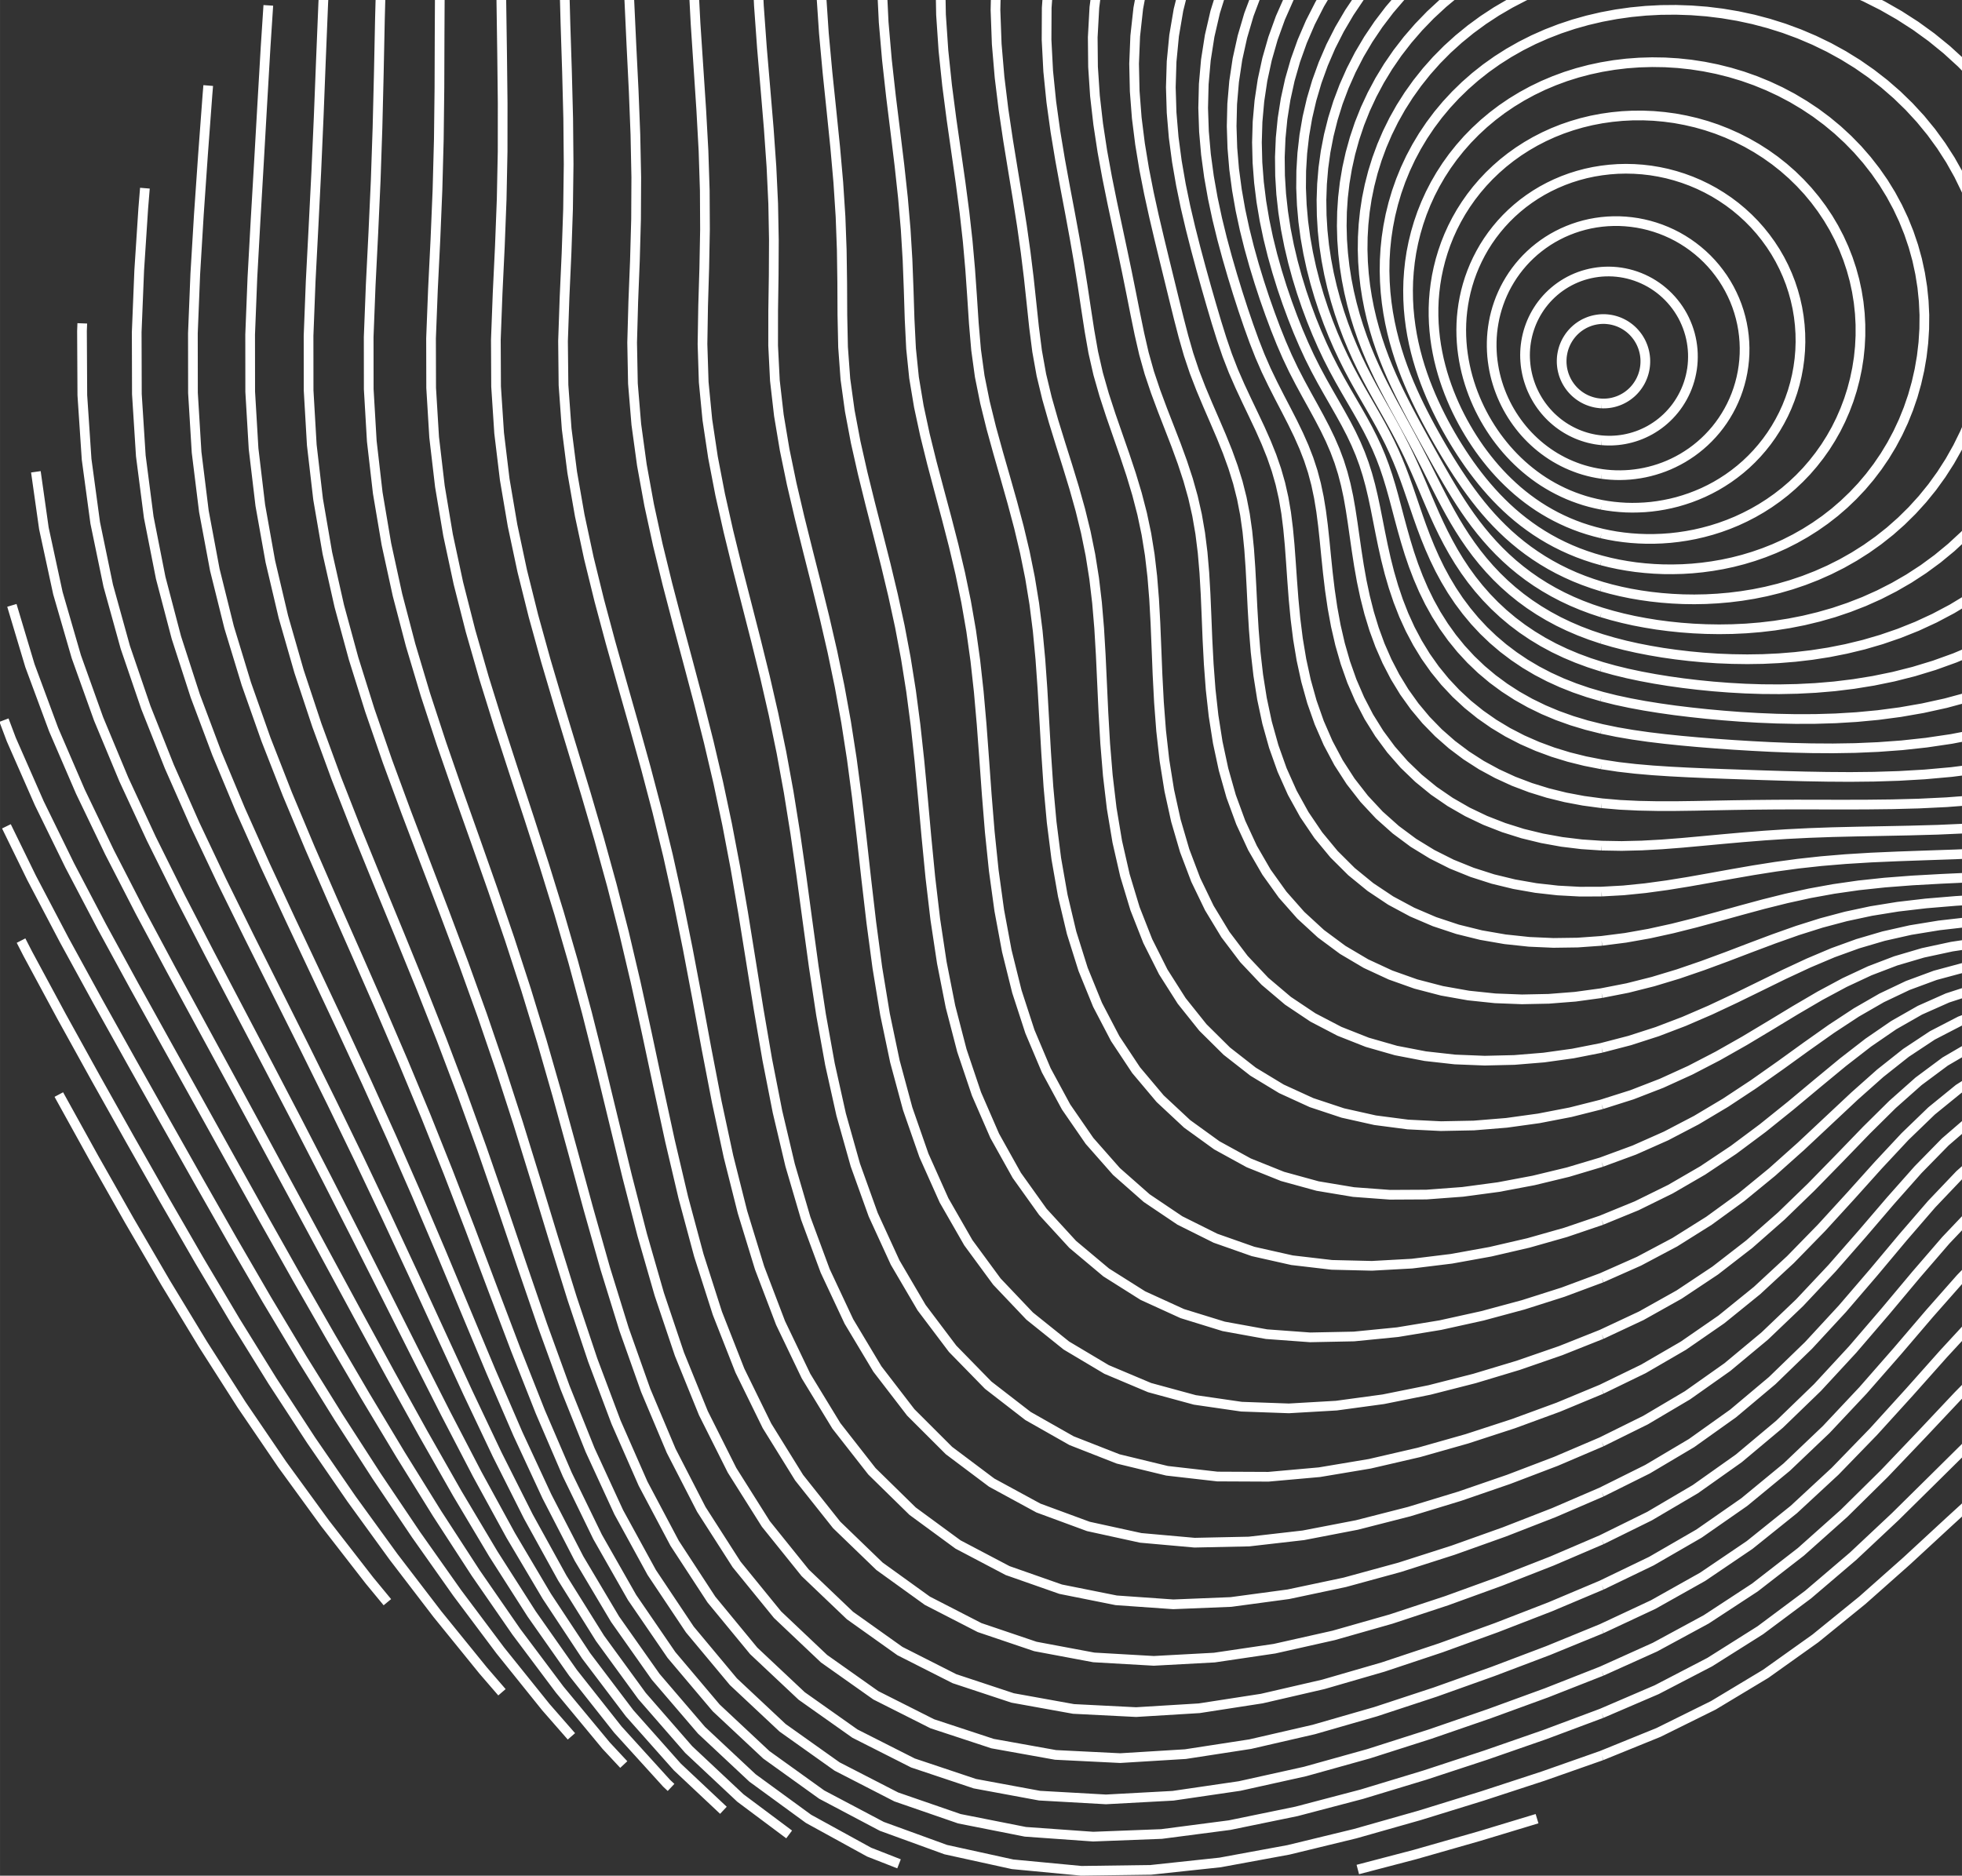 <?xml version="1.0" encoding="UTF-8" standalone="no"?>
<!-- Created with Inkscape (http://www.inkscape.org/) -->

<svg
   width="134.431"
   height="128.548"
   viewBox="0 0 35.568 34.012"
   version="1.1"
   id="svg1"
   xmlns="http://www.w3.org/2000/svg"
   xmlns:svg="http://www.w3.org/2000/svg">
  <rect x="0" y="0" width="35.568" height="34.012" fill="#333333" stroke="none"/>
  <defs
     id="defs1">
    <clipPath
       clipPathUnits="userSpaceOnUse"
       id="clipPath39">
      <path
         d="M 0,162 H 270 V 0 H 0 Z"
         transform="translate(-215.375,-66.197)"
         id="path39" />
    </clipPath>
  </defs>
  <g
     id="layer1"
     transform="translate(-192.766,-78.158)">
    <path
       id="path38"
       d="m 0,0 -1.536,0.601 -3.112,1.71 -2.878,2.101 -2.619,2.451 -2.35,2.742 -2.089,2.963 -1.851,3.113 -1.647,3.192 -1.489,3.209 -1.375,3.18 -1.305,3.12 -1.27,3.044 -1.262,2.967 -1.269,2.897 -1.284,2.844 -1.299,2.806 -1.312,2.789 -1.314,2.788 -1.303,2.805 -1.269,2.839 -1.204,2.886 -1.105,2.944 -0.972,3.005 -0.804,3.064 -0.614,3.114 -0.407,3.151 -0.202,3.174 -0.009,3.181 0.129,3.178 0.207,3.176 0.085,1.042 m 105.635,-7.039 -0.18,-1.3 -0.253,-1.29 -0.321,-1.267 -0.392,-1.239 -0.461,-1.206 -0.531,-1.169 -0.601,-1.125 -0.666,-1.078 -0.729,-1.027 -0.788,-0.969 -0.843,-0.909 -0.892,-0.846 -0.936,-0.78 -0.972,-0.713 -1.002,-0.645 -1.026,-0.576 -1.042,-0.509 -1.051,-0.443 -1.055,-0.38 -1.052,-0.32 -1.044,-0.264 -1.03,-0.211 -1.013,-0.164 -0.991,-0.121 -0.969,-0.082 -0.942,-0.048 -0.916,-0.019 -0.889,0.006 -0.861,0.028 -0.835,0.047 -0.81,0.063 -0.785,0.078 -0.763,0.091 -0.742,0.104 -0.722,0.117 -0.704,0.131 -0.688,0.146 -0.671,0.164 -0.655,0.183 m 32.865,11.227 -0.192,-0.502 -0.594,-1.307 -0.674,-1.258 -0.751,-1.204 -0.826,-1.143 -0.896,-1.079 -0.96,-1.007 -1.019,-0.934 -1.069,-0.857 -1.112,-0.777 -1.146,-0.698 -1.172,-0.618 -1.19,-0.539 -1.199,-0.464 -1.2,-0.39 -1.193,-0.323 -1.179,-0.259 -1.16,-0.202 -1.137,-0.15 -1.108,-0.104 -1.076,-0.065 -1.044,-0.031 -1.01,-0.003 -0.977,0.02 -0.942,0.039 -0.912,0.054 -0.882,0.068 -0.854,0.078 -0.829,0.089 -0.806,0.098 -0.786,0.111 -0.767,0.123 -0.75,0.139 -0.734,0.157 -0.719,0.18 m 33.944,7.758 -0.106,-0.168 -0.918,-1.261 -1,-1.186 -1.074,-1.105 -1.142,-1.02 -1.203,-0.932 -1.251,-0.84 -1.291,-0.748 -1.32,-0.657 -1.338,-0.567 -1.346,-0.48 -1.345,-0.399 -1.334,-0.322 -1.315,-0.253 -1.288,-0.19 -1.257,-0.136 -1.22,-0.089 -1.181,-0.051 -1.14,-0.018 -1.1,0.007 -1.058,0.025 -1.019,0.04 -0.983,0.051 -0.949,0.058 -0.92,0.065 -0.892,0.071 -0.87,0.079 -0.849,0.088 -0.831,0.1 L 37.671,58 36.87,58.137 36.083,58.3 m 34.498,5.386 -0.857,-0.87 -1.263,-1.105 -1.332,-1.003 -1.387,-0.901 -1.434,-0.797 -1.465,-0.692 -1.486,-0.591 -1.492,-0.495 -1.488,-0.403 -1.471,-0.321 -1.447,-0.245 -1.412,-0.179 -1.372,-0.123 -1.327,-0.077 -1.28,-0.04 -1.229,-0.013 -1.181,0.008 -1.133,0.02 -1.089,0.028 -1.048,0.032 -1.012,0.034 -0.98,0.034 -0.954,0.036 -0.931,0.04 -0.912,0.048 -0.897,0.059 -0.885,0.077 -0.873,0.1 -0.861,0.131 M 70.832,60.351 69.571,59.419 68.05,58.461 66.48,57.62 64.873,56.894 63.245,56.281 61.611,55.774 59.985,55.368 58.38,55.052 56.807,54.815 55.277,54.646 53.796,54.533 52.37,54.464 51,54.428 49.69,54.413 48.436,54.41 l -1.2,0.002 -1.15,0.002 -1.107,-0.004 -1.067,-0.01 -1.037,-0.015 -1.011,-0.019 -0.991,-0.019 -0.977,-0.013 h -0.965 l -0.956,0.019 -0.95,0.046 -0.942,0.082 m 34.843,3.133 -0.691,-0.426 -1.701,-0.884 -1.742,-0.756 -1.765,-0.633 -1.77,-0.516 -1.757,-0.407 -1.732,-0.312 -1.692,-0.229 -1.64,-0.16 -1.582,-0.105 -1.516,-0.067 -1.449,-0.04 -1.382,-0.028 -1.317,-0.025 -1.257,-0.03 -1.203,-0.043 -1.156,-0.058 -1.118,-0.073 -1.088,-0.087 -1.065,-0.095 -1.05,-0.098 -1.041,-0.095 -1.035,-0.08 -1.032,-0.057 -1.032,-0.025 -1.03,0.018 m 34.762,2.971 -0.392,-0.199 -1.869,-0.785 -1.892,-0.65 -1.897,-0.524 -1.883,-0.408 -1.85,-0.308 -1.802,-0.221 -1.742,-0.153 -1.673,-0.103 -1.596,-0.069 -1.52,-0.052 -1.442,-0.051 -1.37,-0.06 -1.303,-0.08 -1.246,-0.104 -1.198,-0.131 -1.161,-0.158 -1.134,-0.179 -1.116,-0.194 -1.107,-0.2 L 40.547,50.449 39.44,50.27 38.327,50.118 37.208,50.005 36.083,49.943 M 70.767,53.339 70.245,53.125 68.234,52.458 66.218,51.927 64.22,51.519 62.26,51.216 60.356,51 58.522,50.852 56.768,50.749 55.101,50.67 53.522,50.597 52.03,50.514 50.618,50.405 49.278,50.262 47.999,50.078 46.767,49.854 45.571,49.591 44.396,49.298 43.233,48.983 42.07,48.66 40.9,48.343 39.718,48.046 38.521,47.783 37.309,47.568 36.083,47.412 m 34.51,4.26 L 69.655,51.37 67.531,50.832 65.427,50.422 63.366,50.123 61.369,49.912 59.452,49.764 57.626,49.656 55.898,49.563 54.27,49.462 52.737,49.334 51.293,49.165 49.926,48.944 48.622,48.665 47.365,48.33 46.139,47.943 44.93,47.515 43.722,47.061 42.505,46.596 41.27,46.14 40.011,45.708 38.726,45.32 37.416,44.989 36.083,44.728 m 34.361,5.51 -1.7,-0.419 -2.201,-0.411 -2.151,-0.298 -2.082,-0.21 -1.992,-0.149 -1.89,-0.117 -1.78,-0.113 -1.67,-0.136 -1.564,-0.179 -1.468,-0.24 -1.385,-0.312 -1.322,-0.389 -1.275,-0.462 -1.249,-0.528 -1.241,-0.578 -1.249,-0.612 -1.271,-0.622 -1.301,-0.611 -1.338,-0.578 -1.375,-0.525 -1.412,-0.456 -1.445,-0.376 m 34.199,7.058 -0.408,-0.1 -2.287,-0.416 -2.235,-0.299 -2.158,-0.21 -2.059,-0.154 -1.947,-0.129 -1.826,-0.138 -1.704,-0.175 -1.589,-0.239 -1.486,-0.32 -1.398,-0.412 -1.332,-0.509 -1.289,-0.602 -1.268,-0.681 -1.269,-0.743 -1.289,-0.781 -1.323,-0.793 -1.368,-0.775 -1.417,-0.735 -1.469,-0.669 -1.517,-0.588 -1.561,-0.495 m 33.999,8.814 -1.501,-0.27 -2.31,-0.304 -2.228,-0.214 -2.122,-0.162 -1.998,-0.145 -1.867,-0.166 -1.735,-0.219 -1.61,-0.302 -1.498,-0.404 -1.407,-0.52 -1.34,-0.637 -1.299,-0.748 -1.285,-0.844 -1.295,-0.916 -1.327,-0.959 -1.376,-0.97 -1.434,-0.947 -1.5,-0.895 -1.564,-0.817 -1.624,-0.721 -1.679,-0.618 M 69.891,46.735 69.552,46.673 67.173,46.36 64.881,46.137 62.702,45.964 60.654,45.8 58.748,45.604 56.984,45.338 55.355,44.97 53.846,44.479 52.431,43.85 l -1.347,-0.768 -1.308,-0.898 -1.301,-1.009 -1.322,-1.092 -1.366,-1.14 -1.429,-1.149 -1.502,-1.12 -1.582,-1.056 -1.66,-0.963 -1.733,-0.853 -1.798,-0.736 m 33.623,12.607 -1.617,-0.218 -2.353,-0.237 -2.235,-0.188 -2.097,-0.186 -1.945,-0.228 -1.793,-0.314 -1.65,-0.432 -1.524,-0.578 -1.424,-0.737 -1.355,-0.897 -1.32,-1.046 -1.32,-1.173 -1.349,-1.264 -1.406,-1.318 -1.483,-1.324 -1.572,-1.288 -1.666,-1.211 -1.757,-1.103 -1.841,-0.977 -1.916,-0.85 m 33.373,14.462 -0.409,-0.058 -2.411,-0.257 -2.291,-0.208 -2.146,-0.21 -1.988,-0.263 -1.826,-0.36 -1.676,-0.496 -1.542,-0.66 -1.439,-0.84 -1.37,-1.019 -1.337,-1.187 -1.341,-1.327 -1.381,-1.429 -1.45,-1.484 -1.539,-1.491 -1.643,-1.445 -1.75,-1.356 -1.853,-1.233 -1.949,-1.092 -2.032,-0.952 m 33.081,16.188 -1.556,-0.18 -2.348,-0.234 -2.198,-0.239 -2.035,-0.296 -1.867,-0.406 -1.708,-0.555 -1.57,-0.737 -1.463,-0.933 -1.391,-1.132 -1.361,-1.314 -1.37,-1.467 -1.419,-1.579 -1.497,-1.637 -1.6,-1.64 -1.715,-1.588 -1.834,-1.486 -1.95,-1.348 -2.053,-1.192 -2.146,-1.043 m 32.758,17.7 -0.166,-0.021 -2.405,-0.268 -2.256,-0.271 -2.088,-0.333 -1.915,-0.448 -1.751,-0.609 -1.608,-0.804 -1.497,-1.015 -1.424,-1.229 -1.396,-1.425 -1.409,-1.589 -1.463,-1.708 -1.551,-1.77 -1.664,-1.77 -1.79,-1.71 -1.919,-1.597 -2.045,-1.445 -2.156,-1.276 -2.255,-1.116 m 32.338,18.93 -1.028,-0.128 -2.317,-0.31 -2.15,-0.37 -1.973,-0.489 -1.806,-0.658 -1.659,-0.86 -1.544,-1.084 -1.471,-1.308 -1.442,-1.515 -1.459,-1.688 -1.518,-1.813 -1.612,-1.877 -1.733,-1.876 -1.867,-1.81 -2.006,-1.686 -2.137,-1.523 -2.257,-1.34 -2.359,-1.174 M 67.872,38.901 66.259,38.662 64.041,38.25 61.999,37.721 60.125,37.021 58.401,36.115 56.794,34.979 55.262,33.612 53.759,32.03 52.238,30.268 50.654,28.377 48.973,26.419 47.166,24.464 45.218,22.58 43.125,20.826 40.896,19.247 38.542,17.861 36.083,16.648 M 67.19,36.91 65.28,36.529 63.157,35.96 61.204,35.225 59.399,34.283 57.713,33.111 56.104,31.705 54.523,30.081 52.926,28.272 51.267,26.331 49.507,24.321 47.619,22.312 45.587,20.377 43.406,18.58 41.085,16.964 38.639,15.55 36.083,14.317 m 30.149,20.201 -1.799,-0.496 -2.047,-0.768 -1.9,-0.967 -1.781,-1.193 -1.704,-1.425 -1.672,-1.642 -1.687,-1.828 -1.748,-1.964 -1.848,-2.035 -1.975,-2.036 -2.119,-1.963 -2.27,-1.823 -2.412,-1.634 -2.539,-1.426 -2.648,-1.239 m 28.792,19.476 -1.202,-0.446 -2.009,-0.984 -1.893,-1.2 -1.813,-1.424 -1.78,-1.638 -1.792,-1.823 -1.847,-1.961 -1.943,-2.038 -2.069,-2.042 -2.211,-1.972 -2.361,-1.832 -2.503,-1.639 -2.63,-1.425 -2.739,-1.234 M 62.846,27.752 60.912,26.607 58.973,25.201 57.071,23.586 55.163,21.789 53.205,19.851 51.158,17.83 48.991,15.796 46.684,13.828 44.23,11.997 41.635,10.361 38.913,8.946 36.083,7.73 M 59.025,21.983 58.008,21.197 55.973,19.441 53.896,17.541 51.739,15.548 49.468,13.534 47.061,11.579 44.51,9.761 41.819,8.142 39.004,6.749 36.083,5.562 M 32.766,2.319 29.788,1.418 26.494,0.476 23.561,-0.292 M -5.643,1.51 -8.146,3.38 -10.8,5.869 l -2.401,2.755 -2.156,2.96 -1.935,3.095 -1.746,3.166 -1.6,3.182 -1.496,3.156 -1.43,3.103 -1.397,3.037 -1.385,2.974 -1.385,2.917 -1.395,2.876 -1.407,2.849 -1.419,2.838 -1.422,2.844 -1.412,2.867 -1.377,2.909 -1.31,2.964 -1.204,3.03 -1.059,3.1 -0.877,3.167 -0.668,3.224 -0.442,3.266 -0.22,3.291 -0.018,3.3 0.015,0.393 M -9.019,2.75 l -2.368,2.227 -2.452,2.761 -2.227,2.943 -2.024,3.064 -1.853,3.128 -1.719,3.143 -1.622,3.121 -1.56,3.08 -1.523,3.029 -1.505,2.98 -1.497,2.94 -1.499,2.91 -1.507,2.892 -1.515,2.888 -1.521,2.9 -1.512,2.93 -1.478,2.977 -1.41,3.039 -1.297,3.113 -1.143,3.192 -0.946,3.266 -0.72,3.33 -0.411,2.903 m 32.62,-67.582 -0.23,0.217 -2.504,2.759 -2.304,2.916 -2.121,3.021 -1.966,3.079 -1.845,3.095 -1.754,3.084 -1.691,3.055 -1.647,3.021 -1.618,2.991 -1.6,2.967 -1.592,2.949 -1.592,2.941 -1.6,2.943 -1.606,2.959 -1.6,2.994 -1.566,3.045 -1.496,3.114 -1.378,3.195 -1.215,3.28 -0.927,3.096 M -14.136,5.1 l -0.904,0.97 -2.386,2.879 -2.226,2.97 -2.089,3.021 -1.976,3.044 -1.888,3.044 -1.821,3.033 -1.767,3.02 -1.724,3.009 -1.69,3.002 -1.67,2.997 -1.664,2.996 -1.671,3.003 -1.676,3.023 -1.669,3.061 -1.634,3.117 -1.561,3.19 -1.439,3.275 -0.375,0.996 m 29.141,-52.202 -1.31,1.498 -2.34,2.911 -2.217,2.961 -2.112,2.991 -2.025,3.008 -1.947,3.017 -1.88,3.026 -1.819,3.037 -1.768,3.047 -1.737,3.053 -1.725,3.058 -1.725,3.07 -1.726,3.094 -1.716,3.134 -1.676,3.194 -1.293,2.648 m 25.449,-44.482 -0.963,1.115 -2.352,2.899 -2.252,2.941 -2.159,2.977 -2.071,3.009 -1.985,3.043 -1.905,3.075 -1.84,3.098 -1.797,3.115 -1.775,3.128 -1.764,3.145 -1.755,3.174 -1.734,3.218 -0.346,0.675 m 18.813,-33.985 -0.915,1.109 -2.293,2.953 -2.191,3.011 -2.087,3.067 -1.99,3.117 -1.913,3.154 -1.855,3.182 -1.816,3.206 -1.787,3.231 -0.025,0.047 m 79.232,21.978 -0.639,0.206 -0.622,0.23 -0.604,0.254 -0.586,0.279 -0.565,0.305 -0.543,0.329 -0.521,0.352 -0.497,0.375 -0.471,0.396 -0.446,0.415 -0.419,0.432 -0.392,0.447 -0.365,0.458 -0.339,0.468 -0.314,0.475 -0.29,0.479 -0.267,0.48 -0.248,0.478 -0.23,0.475 -0.215,0.47 -0.203,0.463 -0.195,0.456 -0.188,0.447 -0.187,0.439 -0.186,0.431 -0.19,0.425 -0.195,0.42 -0.203,0.416 -0.212,0.416 -0.22,0.418 -0.23,0.422 -0.239,0.429 -0.248,0.439 -0.254,0.453 -0.258,0.467 -0.259,0.486 -0.258,0.504 -0.252,0.525 -0.244,0.548 -0.236,0.569 -0.224,0.593 -0.212,0.618 -0.197,0.642 -0.179,0.666 -0.16,0.691 -0.136,0.715 -0.111,0.738 -0.08,0.761 -0.047,0.78 -0.012,0.799 0.028,0.814 0.069,0.826 0.115,0.835 0.163,0.841 0.211,0.842 0.261,0.84 0.314,0.834 0.365,0.823 0.416,0.809 0.468,0.791 0.518,0.769 0.567,0.745 0.615,0.717 0.659,0.686 0.703,0.655 0.744,0.62 0.783,0.585 0.819,0.547 0.853,0.509 0.885,0.47 0.915,0.43 0.942,0.392 0.969,0.351 0.992,0.313 1.014,0.274 1.036,0.235 1.055,0.199 1.076,0.162 1.093,0.124 1.112,0.085 1.128,0.045 1.145,0.003 1.158,-0.041 1.172,-0.088 1.181,-0.137 1.19,-0.189 1.194,-0.244 1.195,-0.3 0.848,-0.257 M 36.083,59.964 35.38,60.17 l -0.685,0.235 -0.667,0.265 -0.647,0.295 -0.625,0.326 -0.601,0.356 -0.575,0.387 -0.548,0.414 -0.519,0.442 -0.488,0.466 -0.456,0.489 -0.423,0.508 -0.391,0.523 -0.359,0.537 -0.326,0.545 -0.297,0.549 -0.268,0.552 -0.243,0.549 -0.221,0.544 -0.202,0.536 -0.187,0.526 -0.176,0.515 -0.171,0.501 -0.168,0.489 -0.17,0.475 -0.175,0.465 -0.184,0.455 -0.195,0.448 -0.209,0.444 -0.223,0.442 -0.237,0.446 -0.251,0.451 -0.264,0.462 -0.274,0.475 -0.282,0.49 -0.285,0.511 -0.284,0.532 -0.278,0.555 -0.271,0.578 -0.262,0.604 -0.251,0.63 -0.239,0.656 -0.226,0.685 -0.209,0.713 -0.19,0.741 -0.167,0.77 -0.141,0.797 -0.11,0.823 -0.075,0.847 -0.037,0.869 0.008,0.888 0.054,0.902 0.104,0.914 0.158,0.919 0.214,0.921 0.271,0.919 0.329,0.91 0.387,0.898 0.447,0.88 0.504,0.858 0.56,0.834 0.614,0.804 0.666,0.772 0.716,0.739 0.763,0.702 0.807,0.663 0.849,0.625 0.887,0.584 0.923,0.544 0.957,0.503 0.988,0.462 1.018,0.421 1.045,0.38 1.071,0.339 1.095,0.301 1.119,0.262 1.141,0.226 1.164,0.189 1.185,0.152 1.207,0.113 1.228,0.074 1.249,0.031 1.268,-0.014 1.285,-0.061 0.775,-0.068 M 36.083,58.3 l -0.772,0.194 -0.756,0.228 -0.738,0.264 -0.717,0.301 -0.695,0.339 -0.669,0.376 -0.64,0.414 -0.611,0.45 -0.576,0.484 -0.541,0.516 -0.504,0.546 -0.464,0.571 -0.425,0.594 -0.385,0.61 -0.346,0.623 -0.308,0.63 -0.273,0.634 -0.242,0.631 -0.213,0.625 -0.188,0.614 -0.17,0.6 -0.158,0.585 -0.149,0.567 -0.146,0.549 -0.149,0.53 -0.157,0.514 -0.169,0.499 -0.184,0.487 -0.202,0.48 -0.222,0.474 -0.241,0.476 -0.261,0.479 -0.277,0.489 -0.292,0.502 -0.302,0.52 -0.307,0.54 -0.306,0.563 -0.3,0.588 -0.29,0.614 -0.28,0.641 -0.271,0.668 -0.26,0.698 -0.249,0.729 -0.234,0.761 -0.216,0.792 -0.195,0.825 -0.169,0.856 -0.137,0.887 -0.101,0.915 -0.058,0.941 -0.011,0.961 0.041,0.979 0.097,0.992 0.157,0.997 0.219,0.998 0.285,0.993 0.351,0.983 0.416,0.966 0.481,0.944 0.546,0.918 0.608,0.887 0.667,0.853 0.723,0.816 0.777,0.777 0.825,0.736 0.872,0.694 0.915,0.651 0.955,0.609 0.991,0.567 1.026,0.525 1.057,0.482 1.088,0.441 1.117,0.401 1.143,0.361 1.169,0.321 1.194,0.284 1.22,0.248 1.243,0.212 1.269,0.176 1.294,0.14 1.32,0.101 1.155,0.05 m -8.695,-50.298 -0.849,0.167 -0.835,0.208 -0.817,0.251 -0.798,0.295 -0.776,0.341 -0.749,0.387 -0.718,0.433 -0.686,0.479 -0.648,0.522 -0.607,0.563 -0.565,0.603 -0.518,0.636 -0.471,0.666 -0.422,0.691 -0.375,0.708 -0.328,0.72 -0.284,0.727 -0.244,0.724 -0.209,0.718 -0.178,0.705 -0.154,0.689 -0.137,0.669 -0.127,0.646 -0.123,0.621 -0.127,0.598 -0.136,0.575 -0.152,0.555 -0.171,0.537 -0.193,0.524 -0.218,0.516 -0.243,0.514 -0.267,0.516 -0.289,0.524 -0.306,0.538 -0.319,0.556 -0.325,0.577 -0.323,0.602 -0.314,0.627 -0.301,0.655 -0.292,0.682 -0.282,0.713 -0.274,0.743 -0.265,0.776 -0.252,0.811 -0.238,0.847 -0.218,0.883 -0.192,0.92 -0.161,0.953 -0.122,0.986 -0.078,1.014 -0.026,1.039 0.031,1.057 0.095,1.07 0.161,1.075 0.233,1.074 0.305,1.066 0.379,1.051 0.454,1.028 0.526,1.001 0.597,0.968 0.664,0.93 0.727,0.889 0.788,0.845 0.843,0.801 0.894,0.755 0.94,0.709 0.984,0.663 1.022,0.619 1.059,0.575 1.093,0.534 1.124,0.492 1.154,0.452 1.183,0.412 1.21,0.374 1.236,0.336 1.263,0.298 1.289,0.264 1.317,0.231 1.343,0.196 1.043,0.122 m -6.255,-53.834 -0.934,0.126 -0.922,0.174 -0.908,0.224 -0.89,0.276 -0.869,0.33 -0.842,0.387 -0.812,0.441 -0.776,0.499 -0.735,0.553 -0.69,0.606 -0.64,0.657 -0.586,0.702 -0.531,0.742 -0.473,0.776 -0.415,0.801 -0.359,0.82 -0.304,0.83 -0.254,0.831 -0.209,0.825 -0.172,0.811 -0.141,0.792 -0.119,0.767 -0.106,0.738 -0.101,0.709 -0.104,0.679 -0.114,0.649 -0.134,0.623 -0.156,0.599 -0.183,0.582 -0.213,0.569 -0.243,0.563 -0.272,0.564 -0.298,0.57 -0.318,0.584 -0.333,0.601 -0.338,0.624 -0.335,0.649 -0.321,0.677 -0.305,0.703 -0.293,0.732 -0.284,0.762 -0.28,0.794 -0.272,0.83 -0.265,0.867 -0.253,0.907 -0.236,0.947 -0.212,0.986 -0.18,1.026 -0.142,1.062 -0.092,1.093 -0.036,1.119 0.027,1.139 0.098,1.151 0.173,1.156 0.254,1.149 0.335,1.138 0.419,1.115 0.501,1.086 0.582,1.05 0.658,1.007 0.732,0.962 0.799,0.912 0.862,0.86 0.918,0.808 0.97,0.757 1.015,0.707 1.057,0.658 1.093,0.613 1.128,0.569 1.159,0.529 1.188,0.489 1.218,0.452 1.244,0.415 1.272,0.379 1.298,0.343 1.326,0.306 1.353,0.273 1.381,0.241 0.045,0.007 m -4.105,-57.227 -1.026,0.069 -1.02,0.124 -1.009,0.183 -0.995,0.242 -0.975,0.307 -0.951,0.371 -0.919,0.439 -0.883,0.508 -0.839,0.576 -0.789,0.644 -0.734,0.707 -0.672,0.767 -0.606,0.82 -0.539,0.866 -0.468,0.902 -0.401,0.928 -0.334,0.945 -0.273,0.95 -0.218,0.945 -0.171,0.932 -0.133,0.909 -0.105,0.881 -0.087,0.847 -0.08,0.812 -0.083,0.773 -0.095,0.738 -0.116,0.705 -0.142,0.675 -0.173,0.652 -0.208,0.635 -0.243,0.626 -0.276,0.624 -0.305,0.629 -0.328,0.641 -0.343,0.659 -0.347,0.683 -0.341,0.708 -0.32,0.735 -0.299,0.762 -0.285,0.791 -0.279,0.82 -0.276,0.854 -0.273,0.89 -0.27,0.931 -0.263,0.973 -0.249,1.018 -0.227,1.062 -0.196,1.105 -0.155,1.145 -0.103,1.178 -0.041,1.207 0.03,1.226 0.109,1.238 0.194,1.237 0.284,1.228 0.377,1.207 0.47,1.177 0.562,1.138 0.65,1.092 0.735,1.039 0.812,0.981 0.884,0.922 0.948,0.86 1.005,0.799 1.055,0.742 1.098,0.687 1.136,0.635 1.169,0.59 1.198,0.548 1.226,0.509 1.253,0.474 1.278,0.441 1.304,0.409 1.33,0.375 1.356,0.342 1.383,0.306 0.811,0.157 m -2.194,-60.612 -1.127,-0.003 -1.126,0.061 -1.122,0.126 -1.11,0.195 -1.096,0.266 -1.073,0.344 -1.044,0.422 -1.007,0.506 -0.961,0.589 -0.906,0.673 -0.845,0.754 -0.774,0.831 -0.7,0.899 -0.619,0.959 -0.537,1.01 -0.456,1.046 -0.376,1.07 -0.302,1.081 -0.235,1.08 -0.178,1.066 -0.13,1.042 -0.096,1.009 -0.073,0.971 -0.064,0.929 -0.065,0.884 -0.079,0.841 -0.1,0.801 -0.131,0.765 -0.166,0.736 -0.205,0.716 -0.243,0.702 -0.28,0.697 -0.311,0.702 -0.336,0.712 -0.349,0.731 -0.352,0.754 -0.34,0.779 -0.313,0.807 -0.284,0.832 -0.269,0.86 -0.263,0.889 -0.265,0.922 -0.267,0.961 -0.269,1.003 -0.267,1.05 -0.258,1.097 -0.237,1.146 -0.207,1.193 -0.164,1.237 -0.107,1.272 -0.04,1.302 0.04,1.321 0.128,1.329 0.225,1.324 0.326,1.308 0.43,1.278 0.535,1.238 0.637,1.187 0.734,1.128 0.825,1.06 0.909,0.99 0.983,0.918 1.048,0.845 1.104,0.774 1.152,0.709 1.19,0.65 1.222,0.596 1.25,0.55 1.275,0.51 1.296,0.477 1.317,0.446 1.339,0.42 1.362,0.392 1.386,0.365 1.411,0.333 0.228,0.047 m -0.228,-64.043 -1.236,-0.088 -1.242,-0.017 -1.243,0.055 -1.238,0.132 -1.229,0.213 -1.21,0.299 -1.184,0.393 -1.147,0.491 -1.101,0.591 -1.042,0.695 -0.974,0.795 -0.895,0.891 -0.809,0.979 -0.716,1.057 -0.62,1.122 -0.524,1.172 -0.429,1.207 -0.342,1.224 -0.261,1.227 -0.192,1.213 -0.136,1.189 -0.093,1.152 -0.066,1.108 -0.052,1.059 -0.054,1.009 -0.067,0.958 -0.091,0.911 -0.123,0.869 -0.163,0.835 -0.204,0.809 -0.246,0.793 -0.284,0.786 -0.318,0.788 -0.342,0.798 -0.354,0.816 -0.352,0.839 -0.334,0.865 -0.298,0.891 -0.262,0.915 -0.244,0.94 -0.24,0.969 -0.245,1.002 -0.255,1.041 -0.263,1.087 -0.267,1.135 -0.261,1.188 -0.244,1.241 -0.213,1.292 -0.168,1.338 -0.106,1.376 -0.031,1.406 0.058,1.424 0.157,1.427 0.266,1.416 0.38,1.391 0.497,1.352 0.613,1.298 0.727,1.233 0.834,1.158 0.932,1.075 1.021,0.989 1.098,0.902 1.163,0.816 1.217,0.735 1.259,0.661 1.293,0.596 1.319,0.54 1.339,0.495 1.355,0.458 1.369,0.43 1.385,0.407 1.401,0.389 1.42,0.369 1.211,0.29 m 1.696,-67.591 -1.352,-0.185 -1.365,-0.107 -1.373,-0.028 -1.378,0.053 -1.373,0.144 -1.361,0.242 -1.339,0.349 -1.303,0.463 -1.257,0.583 -1.195,0.707 -1.12,0.83 -1.032,0.949 -0.935,1.059 -0.828,1.157 -0.717,1.24 -0.604,1.306 -0.495,1.351 -0.39,1.378 -0.297,1.385 -0.216,1.374 -0.149,1.346 -0.098,1.307 -0.066,1.258 -0.048,1.203 -0.049,1.144 -0.063,1.088 -0.088,1.033 -0.123,0.986 -0.164,0.947 -0.208,0.917 -0.252,0.897 -0.292,0.888 -0.324,0.889 -0.348,0.899 -0.356,0.916 -0.349,0.939 -0.323,0.963 -0.277,0.988 -0.232,1.011 -0.212,1.033 -0.21,1.06 -0.221,1.094 -0.237,1.133 -0.252,1.181 -0.262,1.233 -0.261,1.29 -0.246,1.346 -0.214,1.402 -0.166,1.45 -0.099,1.491 -0.015,1.519 0.084,1.534 0.196,1.533 0.317,1.515 0.447,1.48 0.577,1.427 0.706,1.359 0.832,1.277 0.949,1.184 1.054,1.085 1.149,0.98 1.228,0.876 1.293,0.776 1.343,0.683 1.381,0.598 1.407,0.528 1.424,0.47 1.436,0.426 1.442,0.393 1.449,0.373 1.455,0.358 1.466,0.349 0.534,0.122 m 3.965,-71.238 -1.473,-0.29 -1.495,-0.208 -1.512,-0.124 -1.524,-0.036 -1.529,0.061 -1.523,0.17 -1.506,0.29 -1.475,0.423 -1.427,0.564 -1.363,0.711 -1.282,0.858 -1.184,1.003 -1.075,1.139 -0.953,1.259 -0.826,1.364 -0.697,1.444 -0.57,1.505 -0.45,1.54 -0.341,1.552 -0.247,1.544 -0.17,1.515 -0.112,1.471 -0.074,1.418 -0.054,1.355 -0.053,1.291 -0.067,1.227 -0.094,1.166 -0.13,1.115 -0.173,1.069 -0.219,1.038 -0.263,1.014 -0.302,1.004 -0.334,1.004 -0.353,1.013 -0.357,1.029 -0.343,1.052 -0.307,1.075 -0.25,1.099 -0.197,1.118 -0.175,1.139 -0.175,1.164 -0.192,1.196 -0.215,1.237 -0.237,1.287 -0.254,1.343 -0.257,1.402 -0.243,1.464 -0.211,1.522 -0.159,1.573 -0.084,1.615 0.008,1.642 0.119,1.654 0.245,1.646 0.381,1.62 0.524,1.572 0.669,1.505 0.814,1.421 0.951,1.322 1.078,1.209 1.192,1.089 1.291,0.966 1.372,0.844 1.436,0.727 1.483,0.62 1.514,0.526 1.533,0.45 1.54,0.388 1.54,0.346 1.537,0.319 1.532,0.306 1.03,0.203 m 6.717,-75.064 -1.598,-0.403 -1.63,-0.315 -1.656,-0.229 -1.678,-0.137 -1.692,-0.033 -1.695,0.084 -1.684,0.22 -1.657,0.371 -1.61,0.534 -1.544,0.707 -1.456,0.882 -1.35,1.055 -1.227,1.216 -1.089,1.363 -0.946,1.489 -0.798,1.589 -0.654,1.664 -0.516,1.708 -0.394,1.727 -0.287,1.72 -0.199,1.69 -0.135,1.644 -0.091,1.583 -0.07,1.515 -0.067,1.444 -0.081,1.374 -0.11,1.307 -0.148,1.251 -0.191,1.203 -0.237,1.167 -0.28,1.143 -0.317,1.132 -0.345,1.131 -0.359,1.139 -0.357,1.156 -0.335,1.177 -0.289,1.201 -0.219,1.221 -0.158,1.238 -0.133,1.255 -0.137,1.279 -0.161,1.31 -0.19,1.353 -0.221,1.404 -0.241,1.463 -0.249,1.526 -0.237,1.592 -0.202,1.653 -0.145,1.706 -0.064,1.748 0.04,1.773 0.163,1.781 0.303,1.766 0.455,1.73 0.613,1.669 0.774,1.588 0.932,1.485 1.082,1.366 1.221,1.234 1.342,1.092 1.446,0.949 1.529,0.807 1.591,0.674 1.634,0.552 1.659,0.448 1.667,0.363 1.665,0.3 1.653,0.259 0.591,0.086 m 10.769,-79.103 -1.726,-0.516 -1.767,-0.427 -1.804,-0.34 -1.837,-0.246 -1.86,-0.139 -1.873,-0.01 -1.87,0.139 -1.848,0.308 -1.803,0.496 -1.734,0.696 -1.64,0.9 -1.524,1.102 -1.386,1.293 -1.235,1.467 -1.072,1.617 -0.907,1.737 -0.744,1.826 -0.591,1.881 -0.452,1.905 -0.334,1.9 -0.237,1.869 -0.166,1.818 -0.118,1.753 -0.096,1.678 -0.092,1.6 -0.108,1.525 -0.137,1.454 -0.176,1.393 -0.22,1.343 -0.264,1.305 -0.304,1.281 -0.338,1.269 -0.359,1.268 -0.367,1.278 -0.357,1.293 -0.324,1.314 -0.269,1.336 -0.186,1.355 -0.117,1.368 -0.09,1.382 -0.098,1.403 -0.127,1.435 -0.165,1.478 -0.201,1.532 -0.228,1.594 -0.238,1.661 -0.225,1.729 -0.188,1.792 -0.125,1.848 -0.034,1.888 0.08,1.912 0.216,1.913 0.371,1.892 0.538,1.843 0.712,1.771 0.889,1.673 1.06,1.552 1.224,1.413 1.372,1.258 1.502,1.098 1.611,0.931 1.695,0.771 1.756,0.618 1.794,0.483 1.506,0.306 m 17.635,-83.247 -1.854,-0.63 -1.906,-0.54 -1.953,-0.453 -1.996,-0.361 -2.032,-0.249 -2.055,-0.113 -2.06,0.049 -2.043,0.239 -2.001,0.45 -1.93,0.679 -1.83,0.913 -1.703,1.147 -1.553,1.369 -1.384,1.571 -1.203,1.744 -1.02,1.886 -0.839,1.989 -0.669,2.056 -0.517,2.084 -0.387,2.08 -0.282,2.047 -0.206,1.993 -0.156,1.921 -0.132,1.841 -0.13,1.757 -0.147,1.676 -0.177,1.602 -0.215,1.538 -0.259,1.487 -0.3,1.449 -0.336,1.425 -0.364,1.414 -0.379,1.414 -0.377,1.423 -0.356,1.44 -0.314,1.459 -0.247,1.481 -0.153,1.496 -0.075,1.507 -0.048,1.518 -0.059,1.538 -0.095,1.569 -0.139,1.612 -0.181,1.668 -0.211,1.734 -0.223,1.803 -0.208,1.874 -0.168,1.939 -0.096,1.994 0.003,2.035 0.128,2.054 0.279,2.05 0.447,2.02 0.63,1.961 0.819,1.874 1.011,1.761 1.197,1.621 1.372,1.462 1.53,1.288 1.668,1.104 1.372,0.707 M 36.083,30.104 34.101,29.366 32.059,28.716 29.958,28.149 27.802,27.673 25.6,27.31 l -2.237,-0.221 -2.25,-0.045 -2.24,0.164 -2.2,0.4 -2.128,0.657 -2.021,0.923 -1.884,1.189 -1.721,1.443 -1.534,1.673 -1.337,1.872 -1.134,2.032 -0.936,2.152 -0.75,2.227 -0.586,2.261 -0.445,2.257 -0.335,2.222 -0.254,2.162 -0.203,2.085 -0.18,1.999 -0.18,1.91 -0.198,1.825 -0.229,1.748 -0.268,1.684 -0.308,1.632 -0.347,1.595 -0.376,1.573 -0.396,1.563 -0.401,1.565 -0.389,1.576 -0.359,1.592 -0.304,1.612 -0.225,1.631 -0.12,1.645 -0.035,1.652 -0.008,1.662 -0.024,1.678 -0.063,1.71 -0.114,1.755 -0.16,1.812 -0.192,1.879 -0.203,1.951 -0.186,2.024 -0.14,2.09 -0.061,2.145 0.049,2.183 0.186,2.198 0.349,2.188 0.532,2.149 0.728,2.079 0.933,1.979 1.138,1.849 1.338,1.694 1.154,1.146 M 36.083,27.199 33.977,26.361 31.8,25.608 l -2.245,-0.676 -2.311,-0.59 -2.369,-0.477 -2.415,-0.328 -2.439,-0.141 -2.434,0.087 -2.396,0.348 -2.322,0.632 -2.211,0.932 -2.063,1.229 -1.885,1.513 -1.684,1.773 -1.467,1.997 -1.248,2.176 -1.033,2.31 -0.833,2.393 -0.656,2.43 -0.509,2.428 -0.393,2.388 -0.31,2.323 -0.261,2.241 -0.239,2.15 -0.242,2.056 -0.261,1.968 -0.294,1.89 -0.332,1.825 -0.369,1.776 -0.401,1.741 -0.424,1.722 -0.434,1.715 -0.428,1.719 -0.405,1.732 -0.361,1.748 -0.296,1.768 -0.205,1.785 -0.09,1.798 0.002,1.802 0.027,1.809 0.009,1.825 -0.035,1.856 -0.09,1.901 -0.138,1.961 -0.17,2.029 -0.179,2.103 -0.157,2.176 -0.104,2.242 -0.016,2.296 0.103,2.33 0.253,2.341 0.427,2.324 0.623,2.276 0.833,2.196 1.052,2.083 0.53,0.812 M 36.083,24.381 33.856,23.456 31.55,22.61 29.167,21.833 26.707,21.136 24.176,20.55 21.59,20.117 l -2.619,-0.234 -2.622,0.012 -2.586,0.295 -2.511,0.609 -2.393,0.938 -2.235,1.268 -2.044,1.582 -1.827,1.87 -1.595,2.115 -1.357,2.314 -1.128,2.46 -0.916,2.551 -0.729,2.591 -0.575,2.586 -0.458,2.543 -0.375,2.473 -0.327,2.386 -0.309,2.288 -0.315,2.193 -0.337,2.102 -0.37,2.025 -0.406,1.962 -0.439,1.915 -0.466,1.885 -0.478,1.869 -0.478,1.866 -0.459,1.874 -0.423,1.887 -0.367,1.906 -0.289,1.925 -0.188,1.941 -0.062,1.951 0.032,1.954 0.059,1.959 0.037,1.974 -0.011,2.005 -0.066,2.051 -0.116,2.112 -0.144,2.181 -0.149,2.255 -0.121,2.328 -0.059,2.392 0.037,2.442 0.167,2.473 0.327,2.479 0.514,2.455 0.721,2.399 0.489,1.198 m 44.459,-91.045 -2.342,-1 -2.429,-0.926 -2.514,-0.866 -2.602,-0.793 -2.682,-0.686 -2.748,-0.53 -2.791,-0.32 -2.798,-0.059 -2.766,0.247 -2.689,0.588 -2.564,0.945 -2.399,1.305 -2.194,1.648 -1.962,1.96 -1.714,2.229 -1.463,2.443 -1.219,2.6 -0.998,2.697 -0.803,2.737 -0.646,2.731 -0.527,2.684 -0.447,2.608 -0.403,2.516 -0.389,2.414 -0.398,2.317 -0.424,2.226 -0.456,2.15 -0.49,2.091 -0.518,2.049 -0.536,2.023 -0.539,2.013 -0.526,2.014 -0.495,2.025 -0.444,2.042 -0.375,2.061 -0.285,2.081 -0.174,2.097 -0.04,2.104 0.058,2.105 0.084,2.109 0.059,2.124 0.011,2.154 -0.045,2.202 -0.089,2.262 -0.116,2.331 -0.112,2.405 -0.076,2.475 -0.006,2.537 0.101,2.583 0.241,2.609 0.411,2.608 0.527,2.239 m 48.741,-91.787 -2.452,-1.056 -2.543,-0.991 -2.637,-0.941 -2.734,-0.876 -2.823,-0.772 -2.899,-0.614 -2.948,-0.397 -2.963,-0.12 -2.931,0.206 -2.852,0.571 -2.724,0.956 -2.548,1.341 -2.332,1.711 -2.088,2.047 -1.825,2.333 -1.561,2.561 -1.307,2.726 -1.077,2.828 -0.879,2.868 -0.719,2.858 -0.603,2.808 -0.526,2.726 -0.487,2.629 -0.479,2.525 -0.491,2.427 -0.519,2.338 -0.552,2.265 -0.581,2.211 -0.604,2.174 -0.612,2.155 -0.605,2.15 -0.578,2.157 -0.534,2.173 -0.469,2.192 -0.386,2.214 -0.284,2.233 -0.163,2.248 -0.024,2.255 0.078,2.254 0.102,2.258 0.078,2.271 0.03,2.303 -0.022,2.35 -0.062,2.41 -0.08,2.478 -0.068,2.548 -0.023,2.616 0.059,2.673 0.175,2.715 0.324,2.734 0.195,1.057 m 52.553,-92.236 -2.555,-1.095 -2.651,-1.038 -2.751,-0.998 -2.854,-0.943 -2.953,-0.841 -3.035,-0.682 -3.092,-0.457 -3.109,-0.168 -3.081,0.177 -3,0.562 -2.866,0.97 -2.682,1.379 -2.456,1.77 -2.201,2.125 -1.928,2.427 -1.652,2.666 -1.391,2.838 -1.155,2.941 -0.954,2.981 -0.797,2.966 -0.684,2.911 -0.613,2.825 -0.58,2.725 -0.575,2.62 -0.593,2.523 -0.623,2.437 -0.653,2.368 -0.679,2.321 -0.694,2.291 -0.693,2.279 -0.674,2.281 -0.635,2.294 -0.576,2.313 -0.497,2.337 -0.401,2.36 -0.287,2.381 -0.157,2.395 -0.012,2.401 0.091,2.399 0.115,2.402 0.093,2.417 0.049,2.448 0.002,2.494 -0.029,2.552 -0.038,2.618 -0.015,2.685 0.042,2.746 0.134,2.799 0.26,2.833 v 0.002 M 36.083,14.317 33.43,13.198 30.679,12.132 27.823,11.096 24.858,10.108 21.79,9.219 18.632,8.489 15.414,7.991 12.174,7.794 8.963,7.956 5.835,8.52 2.846,9.51 l -2.8,1.419 -2.566,1.826 -2.301,2.196 -2.019,2.51 -1.737,2.757 -1.47,2.932 -1.232,3.035 -1.033,3.072 -0.878,3.054 -0.771,2.993 -0.706,2.905 -0.68,2.803 -0.681,2.699 -0.701,2.603 -0.731,2.523 -0.76,2.461 -0.78,2.421 -0.789,2.399 -0.777,2.394 -0.747,2.403 -0.695,2.422 -0.623,2.448 -0.53,2.474 -0.419,2.501 -0.295,2.522 -0.154,2.536 -0.006,2.542 0.099,2.54 0.126,2.543 0.106,2.557 0.069,2.587 0.031,2.632 0.009,2.687 0.014,2.749 0.05,2.811 0.118,2.866 0.15,1.985 M 36.083,12.079 33.337,10.955 30.491,9.877 27.539,8.823 24.474,7.814 21.301,6.9 18.037,6.148 14.708,5.635 11.358,5.43 8.037,5.595 4.801,6.176 1.707,7.195 l -2.898,1.461 -2.66,1.881 -2.388,2.261 -2.101,2.58 -1.815,2.831 -1.546,3.006 -1.31,3.109 -1.113,3.141 -0.965,3.12 -0.864,3.056 -0.807,2.965 -0.786,2.863 -0.792,2.762 -0.815,2.671 -0.844,2.597 -0.869,2.543 -0.884,2.51 -0.885,2.497 -0.865,2.5 -0.824,2.517 -0.76,2.543 -0.674,2.574 -0.568,2.605 -0.445,2.633 -0.306,2.658 -0.157,2.671 -0.003,2.678 0.104,2.676 0.135,2.677 0.122,2.692 0.092,2.72 0.067,2.763 0.058,2.814 0.077,2.87 0.126,2.923 0.08,1.149 M 36.083,9.897 33.247,8.782 30.311,7.711 27.268,6.661 24.112,5.653 20.847,4.742 17.489,3.997 14.069,3.496 10.627,3.31 7.216,3.502 3.894,4.117 0.716,5.18 -2.263,6.688 -5,8.623 l -2.462,2.315 -2.174,2.639 -1.887,2.889 -1.622,3.062 -1.388,3.159 -1.198,3.19 -1.057,3.164 -0.964,3.098 -0.915,3.007 -0.898,2.907 -0.909,2.81 -0.931,2.726 -0.958,2.661 -0.981,2.615 -0.99,2.591 -0.983,2.586 -0.957,2.598 -0.906,2.622 -0.832,2.654 -0.733,2.691 -0.614,2.728 -0.475,2.762 -0.324,2.786 -0.163,2.802 -0.003,2.808 0.109,2.806 0.146,2.807 0.142,2.821 0.125,2.847 0.113,2.885 0.12,2.931 0.154,2.979 0.017,0.233 M 36.083,7.73 33.157,6.636 30.134,5.585 27.004,4.557 23.764,3.575 20.416,2.695 16.978,1.988 13.481,1.532 9.967,1.397 6.488,1.645 3.099,2.316 -0.142,3.436 -3.183,5 -5.98,6.988 l -2.525,2.366 -2.239,2.684 -1.956,2.929 -1.696,3.098 -1.469,3.19 -1.289,3.216 -1.156,3.187 -1.071,3.12 -1.028,3.033 -1.016,2.937 -1.028,2.847 -1.05,2.772 -1.074,2.715 -1.091,2.679 -1.097,2.664 -1.085,2.666 -1.053,2.686 -0.996,2.718 -0.914,2.758 -0.804,2.802 -0.67,2.844 -0.515,2.883 -0.346,2.911 -0.173,2.929 -0.003,2.935 0.116,2.932 0.162,2.933 0.172,2.945 0.169,2.966 0.175,2.999 0.139,2.134 M 36.083,5.562 33.069,4.502 29.959,3.485 26.746,2.492 23.424,1.549 19.999,0.717 16.49,0.071 12.93,-0.31 9.361,-0.359 5.833,-0.024 2.399,0.73 -0.885,1.925 -3.97,3.556 -6.814,5.599 -9.39,8.01 l -2.297,2.718 -2.023,2.954 -1.771,3.113 -1.556,3.201 -1.385,3.221 -1.262,3.192 -1.185,3.127 -1.147,3.044 -1.138,2.955 -1.149,2.876 -1.168,2.81 -1.188,2.762 -1.201,2.737 -1.205,2.729 -1.192,2.739 -1.158,2.766 -1.097,2.805 -1.007,2.853 -0.885,2.906 -0.735,2.956 -0.561,3 -0.375,3.033 -0.186,3.053 -0.004,3.059 0.123,3.056 0.184,3.056 0.212,3.063 0.229,3.081 0.039,0.472 m 71.561,-16.33 -0.086,0.005 -0.085,0.01 -0.085,0.012 -0.084,0.016 -0.083,0.02 -0.082,0.022 -0.081,0.026 -0.08,0.029 -0.08,0.032 -0.077,0.035 -0.075,0.038 -0.075,0.041 -0.072,0.044 -0.071,0.047 -0.069,0.049 -0.066,0.053 -0.065,0.054 -0.062,0.057 -0.061,0.06 -0.058,0.062 -0.055,0.064 -0.053,0.066 -0.05,0.069 -0.048,0.071 -0.045,0.072 -0.042,0.074 -0.039,0.076 -0.036,0.077 -0.033,0.078 -0.031,0.081 -0.027,0.081 -0.023,0.083 -0.021,0.083 -0.018,0.085 -0.014,0.085 -0.01,0.085 -0.008,0.087 -0.004,0.087 v 0.087 l 0.003,0.087 0.006,0.087 0.01,0.087 0.014,0.087 0.017,0.086 0.02,0.086 0.024,0.085 0.027,0.084 0.032,0.083 0.034,0.082 0.038,0.081 0.041,0.079 0.045,0.078 0.048,0.076 0.05,0.074 0.055,0.072 0.057,0.07 0.061,0.068 0.063,0.065 0.066,0.062 0.069,0.06 0.071,0.057 0.075,0.054 0.076,0.051 0.079,0.047 0.08,0.045 0.083,0.04 0.085,0.037 0.086,0.034 0.088,0.03 0.09,0.026 0.09,0.022 0.092,0.018 0.092,0.014 0.093,0.011 0.094,0.006 0.094,0.002 0.094,-0.002 0.094,-0.007 0.094,-0.011 0.094,-0.014 0.093,-0.019 0.091,-0.023 0.092,-0.027 0.089,-0.031 0.089,-0.035 0.087,-0.04 0.085,-0.043 0.083,-0.046 0.082,-0.051 0.078,-0.054 0.077,-0.057 0.074,-0.061 0.072,-0.065 0.068,-0.067 0.065,-0.071 0.062,-0.073 0.059,-0.076 0.056,-0.078 0.051,-0.081 0.049,-0.083 0.045,-0.085 0.04,-0.087 0.037,-0.088 0.033,-0.09 0.029,-0.092 0.025,-0.092 0.021,-0.094 0.017,-0.094 0.012,-0.094 0.009,-0.095 0.004,-0.096 v -0.094 l -0.004,-0.095 -0.008,-0.095 -0.012,-0.093 -0.016,-0.093 -0.02,-0.093 -0.024,-0.09 -0.028,-0.09 L 38.184,76.4 38.148,76.314 38.11,76.229 38.068,76.146 38.022,76.066 37.973,75.988 37.921,75.912 37.866,75.838 37.809,75.768 37.748,75.699 37.685,75.634 37.619,75.571 37.55,75.512 37.48,75.456 37.408,75.402 37.333,75.353 37.257,75.306 37.179,75.263 37.1,75.223 37.019,75.186 36.937,75.153 36.854,75.124 36.77,75.098 36.686,75.075 36.6,75.056 36.515,75.041 36.428,75.029 36.342,75.021 36.255,75.016 36.169,75.015 36.083,75.017 m 0,-1.892 -0.164,0.019 -0.162,0.024 -0.161,0.032 -0.158,0.036 -0.157,0.043 -0.155,0.049 -0.152,0.054 -0.149,0.059 -0.147,0.066 -0.144,0.07 -0.141,0.076 -0.138,0.08 -0.134,0.085 -0.132,0.091 -0.127,0.094 -0.124,0.1 -0.12,0.104 -0.117,0.107 -0.112,0.113 -0.108,0.116 -0.104,0.12 -0.099,0.124 -0.096,0.127 -0.09,0.131 -0.086,0.134 -0.081,0.138 -0.077,0.141 -0.071,0.144 -0.067,0.146 -0.061,0.149 -0.055,0.152 -0.051,0.155 -0.045,0.156 -0.039,0.159 -0.033,0.161 -0.028,0.162 -0.021,0.164 -0.015,0.166 -0.01,0.167 -0.003,0.167 0.004,0.169 0.01,0.169 0.017,0.169 0.024,0.17 0.03,0.169 0.037,0.168 0.044,0.168 0.051,0.166 0.058,0.166 0.065,0.164 0.072,0.161 0.079,0.159 0.086,0.157 0.093,0.153 0.099,0.151 0.107,0.147 0.113,0.142 0.12,0.139 0.126,0.133 0.133,0.129 0.138,0.123 0.144,0.118 0.15,0.111 0.155,0.105 0.161,0.099 0.165,0.092 0.17,0.085 0.174,0.077 0.178,0.07 0.182,0.062 0.185,0.053 0.187,0.046 0.191,0.037 0.192,0.029 0.194,0.02 0.195,0.011 0.197,0.002 0.196,-0.006 0.197,-0.016 0.196,-0.025 0.196,-0.034 0.194,-0.043 0.192,-0.052 0.19,-0.061 0.188,-0.07 0.184,-0.078 0.181,-0.087 0.177,-0.095 0.173,-0.104 0.168,-0.112 0.163,-0.119 0.157,-0.128 0.151,-0.134 0.145,-0.141 0.139,-0.149 0.131,-0.154 0.124,-0.16 0.117,-0.166 0.109,-0.172 0.101,-0.175 0.092,-0.181 0.083,-0.184 0.076,-0.188 0.066,-0.191 0.058,-0.193 0.048,-0.196 0.039,-0.197 0.03,-0.199 0.021,-0.199 0.012,-0.2 0.002,-0.199 -0.006,-0.199 -0.015,-0.197 -0.024,-0.197 -0.034,-0.194 -0.041,-0.192 -0.05,-0.189 -0.058,-0.186 -0.066,-0.182 -0.074,-0.179 -0.082,-0.174 -0.088,-0.169 -0.096,-0.165 -0.102,-0.16 -0.108,-0.154 -0.115,-0.149 -0.121,-0.143 -0.126,-0.137 -0.13,-0.13 -0.136,-0.124 -0.14,-0.118 -0.144,-0.111 -0.148,-0.104 -0.151,-0.097 -0.154,-0.091 -0.158,-0.083 -0.159,-0.076 -0.162,-0.07 -0.164,-0.062 -0.165,-0.055 -0.166,-0.048 -0.167,-0.041 -0.168,-0.035 -0.168,-0.027 -0.168,-0.021 -0.168,-0.013 -0.167,-0.008 h -0.167 l -0.167,0.006 -0.165,0.012 m 0,-1.728 -0.235,0.038 -0.231,0.046 -0.229,0.055 -0.225,0.062 -0.222,0.07 -0.217,0.079 -0.214,0.085 -0.209,0.092 -0.205,0.099 -0.2,0.107 -0.197,0.112 -0.191,0.119 -0.187,0.126 -0.181,0.131 -0.177,0.137 -0.171,0.142 -0.167,0.149 -0.161,0.153 -0.156,0.159 -0.151,0.163 -0.145,0.169 -0.139,0.174 -0.134,0.178 -0.128,0.183 -0.123,0.187 -0.116,0.191 -0.111,0.196 -0.104,0.2 -0.098,0.204 -0.092,0.208 -0.085,0.213 -0.079,0.215 -0.071,0.22 -0.065,0.223 -0.057,0.227 -0.049,0.229 -0.041,0.234 -0.034,0.236 -0.026,0.238 -0.016,0.242 -0.008,0.243 0.001,0.245 0.01,0.247 0.02,0.249 0.03,0.249 0.04,0.25 0.049,0.25 0.061,0.25 0.071,0.249 0.082,0.248 0.092,0.246 0.104,0.244 0.114,0.241 0.126,0.237 0.137,0.234 0.147,0.229 0.159,0.224 0.169,0.218 0.18,0.212 0.19,0.205 0.201,0.197 0.21,0.19 0.221,0.18 0.229,0.172 0.238,0.162 0.247,0.152 0.255,0.14 0.262,0.13 0.27,0.118 0.275,0.106 0.282,0.094 0.288,0.081 0.291,0.068 0.297,0.054 0.299,0.041 0.302,0.027 0.305,0.013 0.306,-10e-4 0.307,-0.016 0.306,-0.03 0.307,-0.044 0.304,-0.059 0.302,-0.073 0.3,-0.088 0.297,-0.102 0.291,-0.116 0.287,-0.13 0.281,-0.144 0.274,-0.158 0.267,-0.171 0.259,-0.184 0.25,-0.196 0.241,-0.208 0.231,-0.22 0.22,-0.231 0.209,-0.242 0.196,-0.252 0.186,-0.26 0.171,-0.27 0.159,-0.278 0.144,-0.285 0.131,-0.291 0.116,-0.297 0.101,-0.302 0.086,-0.305 0.072,-0.31 0.056,-0.311 0.041,-0.313 0.026,-0.314 0.011,-0.314 L 43.421,77.555 43.402,77.244 43.368,76.935 43.32,76.629 43.258,76.328 43.182,76.031 43.093,75.74 42.991,75.454 42.876,75.175 42.749,74.903 42.61,74.639 42.46,74.383 42.3,74.136 42.13,73.898 41.951,73.67 41.762,73.452 41.565,73.243 41.361,73.045 41.15,72.858 40.933,72.682 40.71,72.516 l -0.229,-0.154 -0.232,-0.144 -0.237,-0.132 -0.24,-0.121 -0.243,-0.111 -0.245,-0.099 -0.247,-0.088 -0.249,-0.078 -0.249,-0.067 -0.25,-0.057 -0.249,-0.046 -0.25,-0.036 -0.248,-0.027 -0.248,-0.016 -0.246,-0.007 -0.245,0.002 -0.242,0.012 -0.24,0.021 -0.238,0.029 m 0,-1.586 -0.299,0.063 -0.295,0.072 -0.29,0.082 -0.283,0.093 -0.279,0.101 -0.273,0.11 -0.266,0.119 -0.261,0.128 -0.255,0.135 -0.248,0.143 -0.242,0.15 -0.236,0.158 -0.229,0.165 -0.222,0.171 -0.217,0.178 -0.209,0.183 -0.204,0.19 -0.197,0.195 -0.19,0.201 -0.185,0.206 -0.178,0.212 -0.172,0.217 -0.166,0.221 -0.159,0.227 -0.153,0.232 -0.147,0.237 -0.141,0.242 -0.133,0.246 -0.128,0.252 -0.121,0.258 -0.114,0.262 -0.107,0.267 -0.099,0.272 -0.092,0.278 -0.084,0.283 -0.076,0.288 -0.066,0.293 -0.058,0.298 -0.048,0.303 -0.039,0.307 -0.027,0.312 -0.017,0.316 -0.005,0.319 0.007,0.323 0.019,0.326 0.033,0.328 0.046,0.331 0.06,0.332 0.073,0.332 0.089,0.332 0.103,0.332 0.119,0.33 0.134,0.328 0.15,0.324 0.165,0.321 0.18,0.316 0.197,0.31 0.212,0.303 0.228,0.295 0.243,0.288 0.257,0.277 0.273,0.268 0.287,0.256 0.3,0.245 0.314,0.231 0.326,0.218 0.339,0.204 0.35,0.188 0.361,0.173 0.371,0.157 0.38,0.14 0.388,0.122 0.395,0.105 0.403,0.086 0.408,0.067 0.413,0.049 0.417,0.03 0.42,0.01 0.421,-0.01 0.423,-0.029 0.424,-0.049 0.421,-0.07 0.42,-0.089 0.417,-0.111 0.413,-0.13 0.408,-0.15 0.401,-0.17 0.394,-0.19 0.386,-0.209 0.375,-0.229 0.366,-0.247 0.353,-0.265 0.34,-0.284 0.327,-0.3 0.312,-0.317 0.295,-0.333 0.279,-0.348 0.261,-0.361 0.243,-0.374 0.223,-0.386 0.203,-0.397 0.182,-0.406 0.162,-0.415 0.139,-0.422 0.118,-0.428 0.096,-0.432 0.073,-0.436 0.051,-0.438 0.029,-0.438 0.007,-0.438 -0.015,-0.435 -0.037,-0.433 -0.058,-0.429 -0.078,-0.422 -0.099,-0.417 -0.118,-0.409 -0.138,-0.399 -0.155,-0.391 -0.174,-0.38 -0.191,-0.368 -0.207,-0.357 -0.222,-0.343 -0.236,-0.329 -0.25,-0.315 -0.262,-0.301 -0.274,-0.286 -0.283,-0.27 -0.294,-0.254 -0.302,-0.238 -0.309,-0.223 -0.316,-0.206 -0.32,-0.191 -0.326,-0.174 -0.329,-0.159 -0.332,-0.142 -0.334,-0.128 -0.335,-0.112 -0.336,-0.099 -0.336,-0.083 -0.335,-0.069 -0.334,-0.056 -0.332,-0.043 -0.329,-0.029 -0.327,-0.016 -0.325,-0.005 -0.32,0.007 -0.317,0.02 -0.314,0.03 -0.308,0.041 -0.305,0.052 m 0,-1.471 -0.359,0.091 -0.353,0.102 -0.345,0.113 -0.337,0.125 -0.329,0.135 -0.321,0.146 -0.314,0.155 -0.305,0.165 -0.296,0.173 -0.289,0.182 -0.279,0.19 -0.272,0.198 -0.263,0.205 -0.255,0.211 -0.246,0.219 -0.239,0.224 -0.232,0.23 -0.223,0.234 -0.217,0.241 -0.209,0.246 -0.202,0.25 -0.196,0.255 -0.19,0.26 -0.183,0.266 -0.177,0.269 -0.171,0.275 -0.165,0.28 -0.16,0.285 -0.153,0.291 -0.148,0.297 -0.141,0.303 -0.135,0.31 -0.128,0.316 -0.12,0.322 -0.113,0.329 -0.105,0.337 -0.096,0.345 -0.087,0.351 -0.076,0.359 -0.066,0.365 -0.054,0.373 -0.041,0.38 -0.029,0.386 -0.014,0.393 v 0.398 l 0.016,0.404 0.033,0.407 0.05,0.412 0.067,0.414 0.087,0.416 0.105,0.417 0.125,0.417 0.144,0.416 0.165,0.413 0.186,0.41 0.207,0.405 0.227,0.399 0.249,0.392 0.269,0.383 0.29,0.373 0.31,0.362 0.33,0.35 0.35,0.336 0.368,0.322 0.386,0.305 0.404,0.289 0.42,0.27 0.436,0.252 0.451,0.232 0.465,0.212 0.477,0.19 0.49,0.168 0.499,0.146 0.509,0.123 0.518,0.099 0.525,0.075 0.531,0.052 0.536,0.027 0.54,0.002 0.542,-0.023 0.544,-0.049 0.544,-0.073 0.543,-0.101 0.54,-0.125 0.536,-0.152 0.531,-0.178 0.524,-0.205 0.515,-0.23 0.506,-0.257 0.495,-0.282 0.481,-0.307 0.467,-0.332 0.451,-0.357 0.433,-0.38 0.413,-0.403 0.393,-0.424 0.371,-0.446 0.347,-0.465 0.322,-0.482 0.297,-0.5 0.269,-0.515 0.241,-0.528 0.212,-0.54 0.183,-0.55 0.153,-0.558 0.122,-0.565 0.092,-0.569 0.061,-0.572 0.031,-0.572 10e-4,-0.571 -0.029,-0.568 -0.058,-0.563 -0.087,-0.556 -0.115,-0.548 -0.141,-0.539 -0.168,-0.528 -0.194,-0.514 -0.218,-0.501 -0.241,-0.486 -0.265,-0.468 -0.285,-0.452 -0.306,-0.432 -0.324,-0.413 -0.34,-0.393 -0.357,-0.371 -0.371,-0.351 -0.382,-0.328 -0.394,-0.306 -0.404,-0.285 -0.411,-0.262 -0.417,-0.24 -0.423,-0.218 -0.426,-0.198 -0.429,-0.176 -0.43,-0.156 -0.431,-0.136 -0.429,-0.116 -0.427,-0.099 -0.426,-0.08 -0.422,-0.063 -0.418,-0.047 -0.414,-0.03 -0.409,-0.015 -0.404,-0.001 -0.398,0.014 -0.393,0.027 -0.386,0.041 -0.38,0.053 -0.373,0.067 -0.367,0.078 m 0,-1.387 -0.416,0.12 -0.406,0.134 -0.397,0.146 -0.386,0.159 -0.376,0.171 -0.365,0.182 -0.355,0.194 -0.344,0.204 -0.333,0.214 -0.322,0.224 -0.312,0.232 -0.3,0.24 -0.29,0.247 -0.279,0.254 -0.269,0.261 -0.26,0.265 -0.25,0.271 -0.241,0.276 -0.233,0.279 -0.225,0.284 -0.218,0.287 -0.212,0.292 -0.204,0.295 -0.199,0.298 -0.194,0.303 -0.189,0.307 -0.184,0.312 -0.18,0.317 -0.175,0.322 -0.17,0.33 -0.166,0.335 -0.161,0.343 -0.156,0.35 -0.149,0.359 -0.144,0.368 -0.136,0.377 -0.128,0.387 -0.119,0.397 -0.109,0.407 -0.098,0.417 -0.086,0.427 -0.072,0.438 -0.058,0.447 -0.043,0.456 -0.025,0.466 -0.007,0.474 0.011,0.481 0.033,0.488 0.053,0.494 0.075,0.498 0.1,0.501 0.123,0.503 0.148,0.503 0.173,0.503 0.2,0.5 0.225,0.495 0.252,0.489 0.279,0.482 0.305,0.472 0.332,0.462 0.358,0.448 0.382,0.434 0.409,0.418 0.432,0.401 0.455,0.381 0.478,0.362 0.499,0.339 0.52,0.317 0.538,0.293 0.557,0.269 0.573,0.242 0.588,0.217 0.602,0.189 0.615,0.162 0.626,0.134 0.636,0.106 0.645,0.078 0.652,0.048 0.658,0.019 0.663,-0.01 0.666,-0.041 0.668,-0.071 0.668,-0.103 0.668,-0.134 0.664,-0.166 0.66,-0.198 0.653,-0.231 0.645,-0.264 0.634,-0.296 0.622,-0.329 0.607,-0.362 0.591,-0.393 0.571,-0.426 0.55,-0.456 0.526,-0.486 0.502,-0.515 0.473,-0.543 0.444,-0.569 0.413,-0.593 0.378,-0.616 0.344,-0.637 0.308,-0.655 0.27,-0.671 0.232,-0.685 0.193,-0.696 0.152,-0.705 0.113,-0.71 0.073,-0.714 L 52.658,79.56 52.651,78.847 52.606,78.138 52.524,77.437 52.405,76.744 52.25,76.063 52.061,75.394 51.837,74.741 51.581,74.105 51.293,73.488 50.975,72.893 50.628,72.319 50.254,71.77 49.855,71.246 49.434,70.749 48.99,70.279 48.528,69.837 48.05,69.424 47.557,69.041 47.051,68.687 46.536,68.362 46.012,68.066 45.483,67.798 44.95,67.559 44.415,67.347 43.879,67.161 43.345,67 l -0.531,-0.136 -0.528,-0.113 -0.523,-0.09 -0.516,-0.07 -0.511,-0.05 -0.503,-0.031 -0.495,-0.012 -0.488,0.003 -0.479,0.021 -0.47,0.036 -0.462,0.05 -0.452,0.066 -0.444,0.079 -0.435,0.093 -0.425,0.107 m 0,-1.34 -0.47,0.15 -0.459,0.164 -0.446,0.178 -0.433,0.194 -0.421,0.207 -0.407,0.221 -0.394,0.234 -0.38,0.246 -0.366,0.257 -0.352,0.267 -0.338,0.278 -0.325,0.285 -0.31,0.294 -0.298,0.3 -0.285,0.305 -0.273,0.311 -0.261,0.314 -0.251,0.318 -0.241,0.321 -0.233,0.322 -0.224,0.325 -0.219,0.327 -0.212,0.329 -0.207,0.33 -0.202,0.333 -0.2,0.336 -0.196,0.339 -0.194,0.344 -0.192,0.348 -0.19,0.355 -0.187,0.361 -0.185,0.369 -0.182,0.379 -0.178,0.388 -0.174,0.399 -0.168,0.41 -0.161,0.422 -0.154,0.435 -0.143,0.449 -0.134,0.461 -0.121,0.476 -0.107,0.489 -0.092,0.502 -0.075,0.515 -0.057,0.528 -0.036,0.54 -0.015,0.551 0.008,0.561 0.033,0.57 0.059,0.577 0.087,0.583 0.115,0.588 0.145,0.59 0.175,0.59 0.207,0.589 0.239,0.585 0.271,0.579 0.305,0.572 0.336,0.561 0.369,0.549 0.401,0.535 0.432,0.518 0.463,0.499 0.492,0.479 0.521,0.457 0.549,0.434 0.575,0.408 0.599,0.381 0.623,0.354 0.645,0.325 0.666,0.295 0.684,0.265 0.701,0.234 0.717,0.202 0.731,0.171 0.744,0.139 0.756,0.107 0.766,0.074 0.774,0.041 0.782,0.007 0.788,-0.027 0.793,-0.061 0.795,-0.098 0.796,-0.134 0.796,-0.171 0.792,-0.21 0.787,-0.248 0.779,-0.288 0.769,-0.327 0.757,-0.367 0.742,-0.408 0.723,-0.447 0.701,-0.488 0.678,-0.526 0.65,-0.565 0.62,-0.602 0.587,-0.637 0.551,-0.672 0.512,-0.703 0.472,-0.734 0.427,-0.76 0.383,-0.785 0.336,-0.806 0.287,-0.824 0.238,-0.839 0.187,-0.851 0.137,-0.859 0.086,-0.863 0.036,-0.864 -0.013,-0.862 -0.061,-0.856 -0.109,-0.847 -0.153,-0.836 -0.197,-0.821 -0.241,-0.805 -0.282,-0.785 -0.324,-0.763 -0.363,-0.738 -0.401,-0.711 -0.437,-0.682 -0.47,-0.651 -0.501,-0.617 -0.53,-0.583 -0.556,-0.548 -0.577,-0.511 -0.598,-0.473 -0.614,-0.436 -0.628,-0.398 -0.638,-0.361 -0.645,-0.324 -0.649,-0.288 -0.652,-0.254 -0.651,-0.22 -0.649,-0.188 -0.643,-0.158 -0.637,-0.129 -0.63,-0.102 -0.62,-0.077 -0.61,-0.053 -0.6,-0.032 -0.588,-0.011 -0.576,0.008 -0.564,0.027 -0.553,0.043 -0.54,0.059 -0.529,0.075 -0.517,0.089 -0.505,0.105 -0.494,0.119 -0.482,0.134 m 0,-1.33 -0.524,0.175 -0.511,0.192 -0.496,0.209 -0.48,0.226 -0.466,0.244 -0.449,0.259 -0.432,0.274 -0.416,0.289 -0.398,0.303 -0.381,0.314 -0.363,0.326 -0.346,0.335 -0.328,0.343 -0.312,0.351 -0.296,0.356 -0.281,0.359 -0.267,0.363 -0.254,0.365 -0.242,0.365 -0.232,0.365 -0.224,0.366 -0.217,0.364 -0.21,0.363 -0.208,0.363 -0.204,0.363 -0.202,0.363 -0.202,0.364 -0.203,0.367 -0.203,0.372 -0.205,0.376 -0.205,0.382 -0.206,0.391 -0.206,0.401 -0.206,0.412 -0.204,0.424 -0.2,0.438 -0.195,0.452 -0.188,0.468 -0.179,0.485 -0.169,0.5 -0.157,0.518 -0.144,0.535 -0.128,0.553 -0.11,0.569 -0.091,0.585 -0.069,0.602 -0.046,0.617 -0.02,0.63 0.008,0.643 0.038,0.653 0.069,0.663 0.102,0.669 0.138,0.674 0.173,0.677 0.21,0.676 0.248,0.673 0.287,0.668 0.325,0.659 0.364,0.648 0.403,0.634 0.441,0.618 0.478,0.6 0.514,0.578 0.55,0.555 0.584,0.529 0.616,0.502 0.647,0.474 0.676,0.443 0.704,0.411 0.729,0.379 0.753,0.346 0.776,0.312 0.796,0.276 0.814,0.243 0.832,0.207 0.848,0.172 0.862,0.138 0.875,0.103 0.887,0.066 0.898,0.031 0.907,-0.007 0.914,-0.046 0.921,-0.084 0.925,-0.126 0.926,-0.168 0.927,-0.211 0.923,-0.256 0.918,-0.302 0.909,-0.348 0.898,-0.396 0.881,-0.444 0.863,-0.493 0.841,-0.541 0.813,-0.589 0.783,-0.637 0.748,-0.682 0.711,-0.728 0.668,-0.771 0.622,-0.811 0.573,-0.849 0.521,-0.884 0.466,-0.915 0.409,-0.943 0.349,-0.966 0.289,-0.986 0.227,-1 0.164,-1.012 0.103,-1.017 0.041,-1.019 -0.019,-1.016 -0.078,-1.01 -0.134,-0.999 -0.188,-0.984 -0.241,-0.967 -0.292,-0.946 -0.344,-0.922 -0.394,-0.895 -0.441,-0.865 -0.488,-0.83 -0.532,-0.794 -0.574,-0.755 -0.611,-0.713 -0.645,-0.67 -0.676,-0.625 -0.703,-0.579 -0.726,-0.533 -0.744,-0.485 -0.759,-0.438 -0.769,-0.393 -0.775,-0.347 -0.779,-0.303 -0.777,-0.263 -0.774,-0.221 -0.766,-0.185 -0.758,-0.149 -0.747,-0.117 -0.733,-0.086 -0.719,-0.059 -0.704,-0.033 -0.688,-0.01 -0.673,0.011 -0.655,0.03 -0.641,0.048 -0.624,0.065 -0.609,0.08 -0.594,0.097 -0.58,0.11 -0.566,0.127 -0.551,0.141 -0.539,0.158 m 0,-1.36 -0.58,0.195 -0.565,0.215 -0.547,0.235 -0.531,0.255 -0.512,0.276 -0.494,0.296 -0.474,0.314 -0.454,0.333 -0.432,0.349 -0.411,0.364 -0.389,0.377 -0.367,0.389 -0.346,0.399 -0.325,0.406 -0.304,0.412 -0.286,0.415 -0.268,0.418 -0.252,0.417 -0.238,0.417 -0.225,0.413 -0.217,0.411 -0.208,0.406 -0.203,0.402 -0.2,0.398 -0.198,0.395 -0.2,0.391 -0.201,0.391 -0.205,0.39 -0.21,0.393 -0.215,0.396 -0.219,0.402 -0.224,0.411 -0.229,0.419 -0.23,0.433 -0.232,0.446 -0.231,0.462 -0.227,0.479 -0.222,0.497 -0.214,0.516 -0.204,0.537 -0.192,0.556 -0.18,0.578 -0.163,0.598 -0.146,0.619 -0.126,0.64 -0.103,0.659 -0.077,0.679 -0.051,0.696 -0.019,0.713 0.013,0.727 0.049,0.74 0.087,0.749 0.127,0.756 0.168,0.759 0.211,0.761 0.254,0.758 0.3,0.753 0.346,0.743 0.39,0.731 0.435,0.716 0.479,0.697 0.522,0.675 0.565,0.652 0.604,0.625 0.644,0.596 0.681,0.566 0.716,0.532 0.749,0.5 0.78,0.464 0.81,0.428 0.836,0.391 0.862,0.355 0.885,0.316 0.907,0.279 0.926,0.243 0.945,0.205 0.963,0.169 0.978,0.132 0.994,0.095 1.009,0.057 1.021,0.017 1.032,-0.023 1.042,-0.065 1.051,-0.11 1.056,-0.156 1.059,-0.204 1.06,-0.254 1.058,-0.305 1.051,-0.36 1.041,-0.414 1.027,-0.471 1.008,-0.528 0.984,-0.585 0.956,-0.643 0.924,-0.7 0.885,-0.757 0.841,-0.811 0.794,-0.864 0.741,-0.914 0.683,-0.962 0.622,-1.004 0.557,-1.044 0.489,-1.079 0.418,-1.108 0.344,-1.134 0.271,-1.152 0.197,-1.166 0.122,-1.174 0.048,-1.177 -0.023,-1.175 -0.092,-1.166 -0.159,-1.153 -0.222,-1.137 -0.282,-1.116 -0.344,-1.092 -0.404,-1.063 -0.464,-1.03 -0.521,-0.994 -0.577,-0.954 -0.631,-0.909 -0.68,-0.861 -0.726,-0.811 -0.767,-0.758 -0.803,-0.703 -0.835,-0.646 -0.862,-0.589 -0.882,-0.533 -0.897,-0.475 -0.908,-0.42 -0.913,-0.365 -0.913,-0.314 -0.908,-0.265 -0.901,-0.218 -0.889,-0.176 -0.874,-0.136 -0.857,-0.1 -0.839,-0.068 -0.818,-0.039 -0.798,-0.012 -0.775,0.011 -0.755,0.03 -0.735,0.05 -0.713,0.067 -0.695,0.082 -0.676,0.096 -0.658,0.112 -0.642,0.125 -0.626,0.141 -0.611,0.158 -0.596,0.175"
       style="fill:none;stroke:#ffffff;stroke-width:0.498;stroke-linecap:butt;stroke-linejoin:miter;stroke-miterlimit:10;stroke-dasharray:none;stroke-opacity:1"
       transform="matrix(0.353,0,0,-0.353,209.064,111.955)"
       clip-path="url(#clipPath39)" />
  </g>
</svg>
